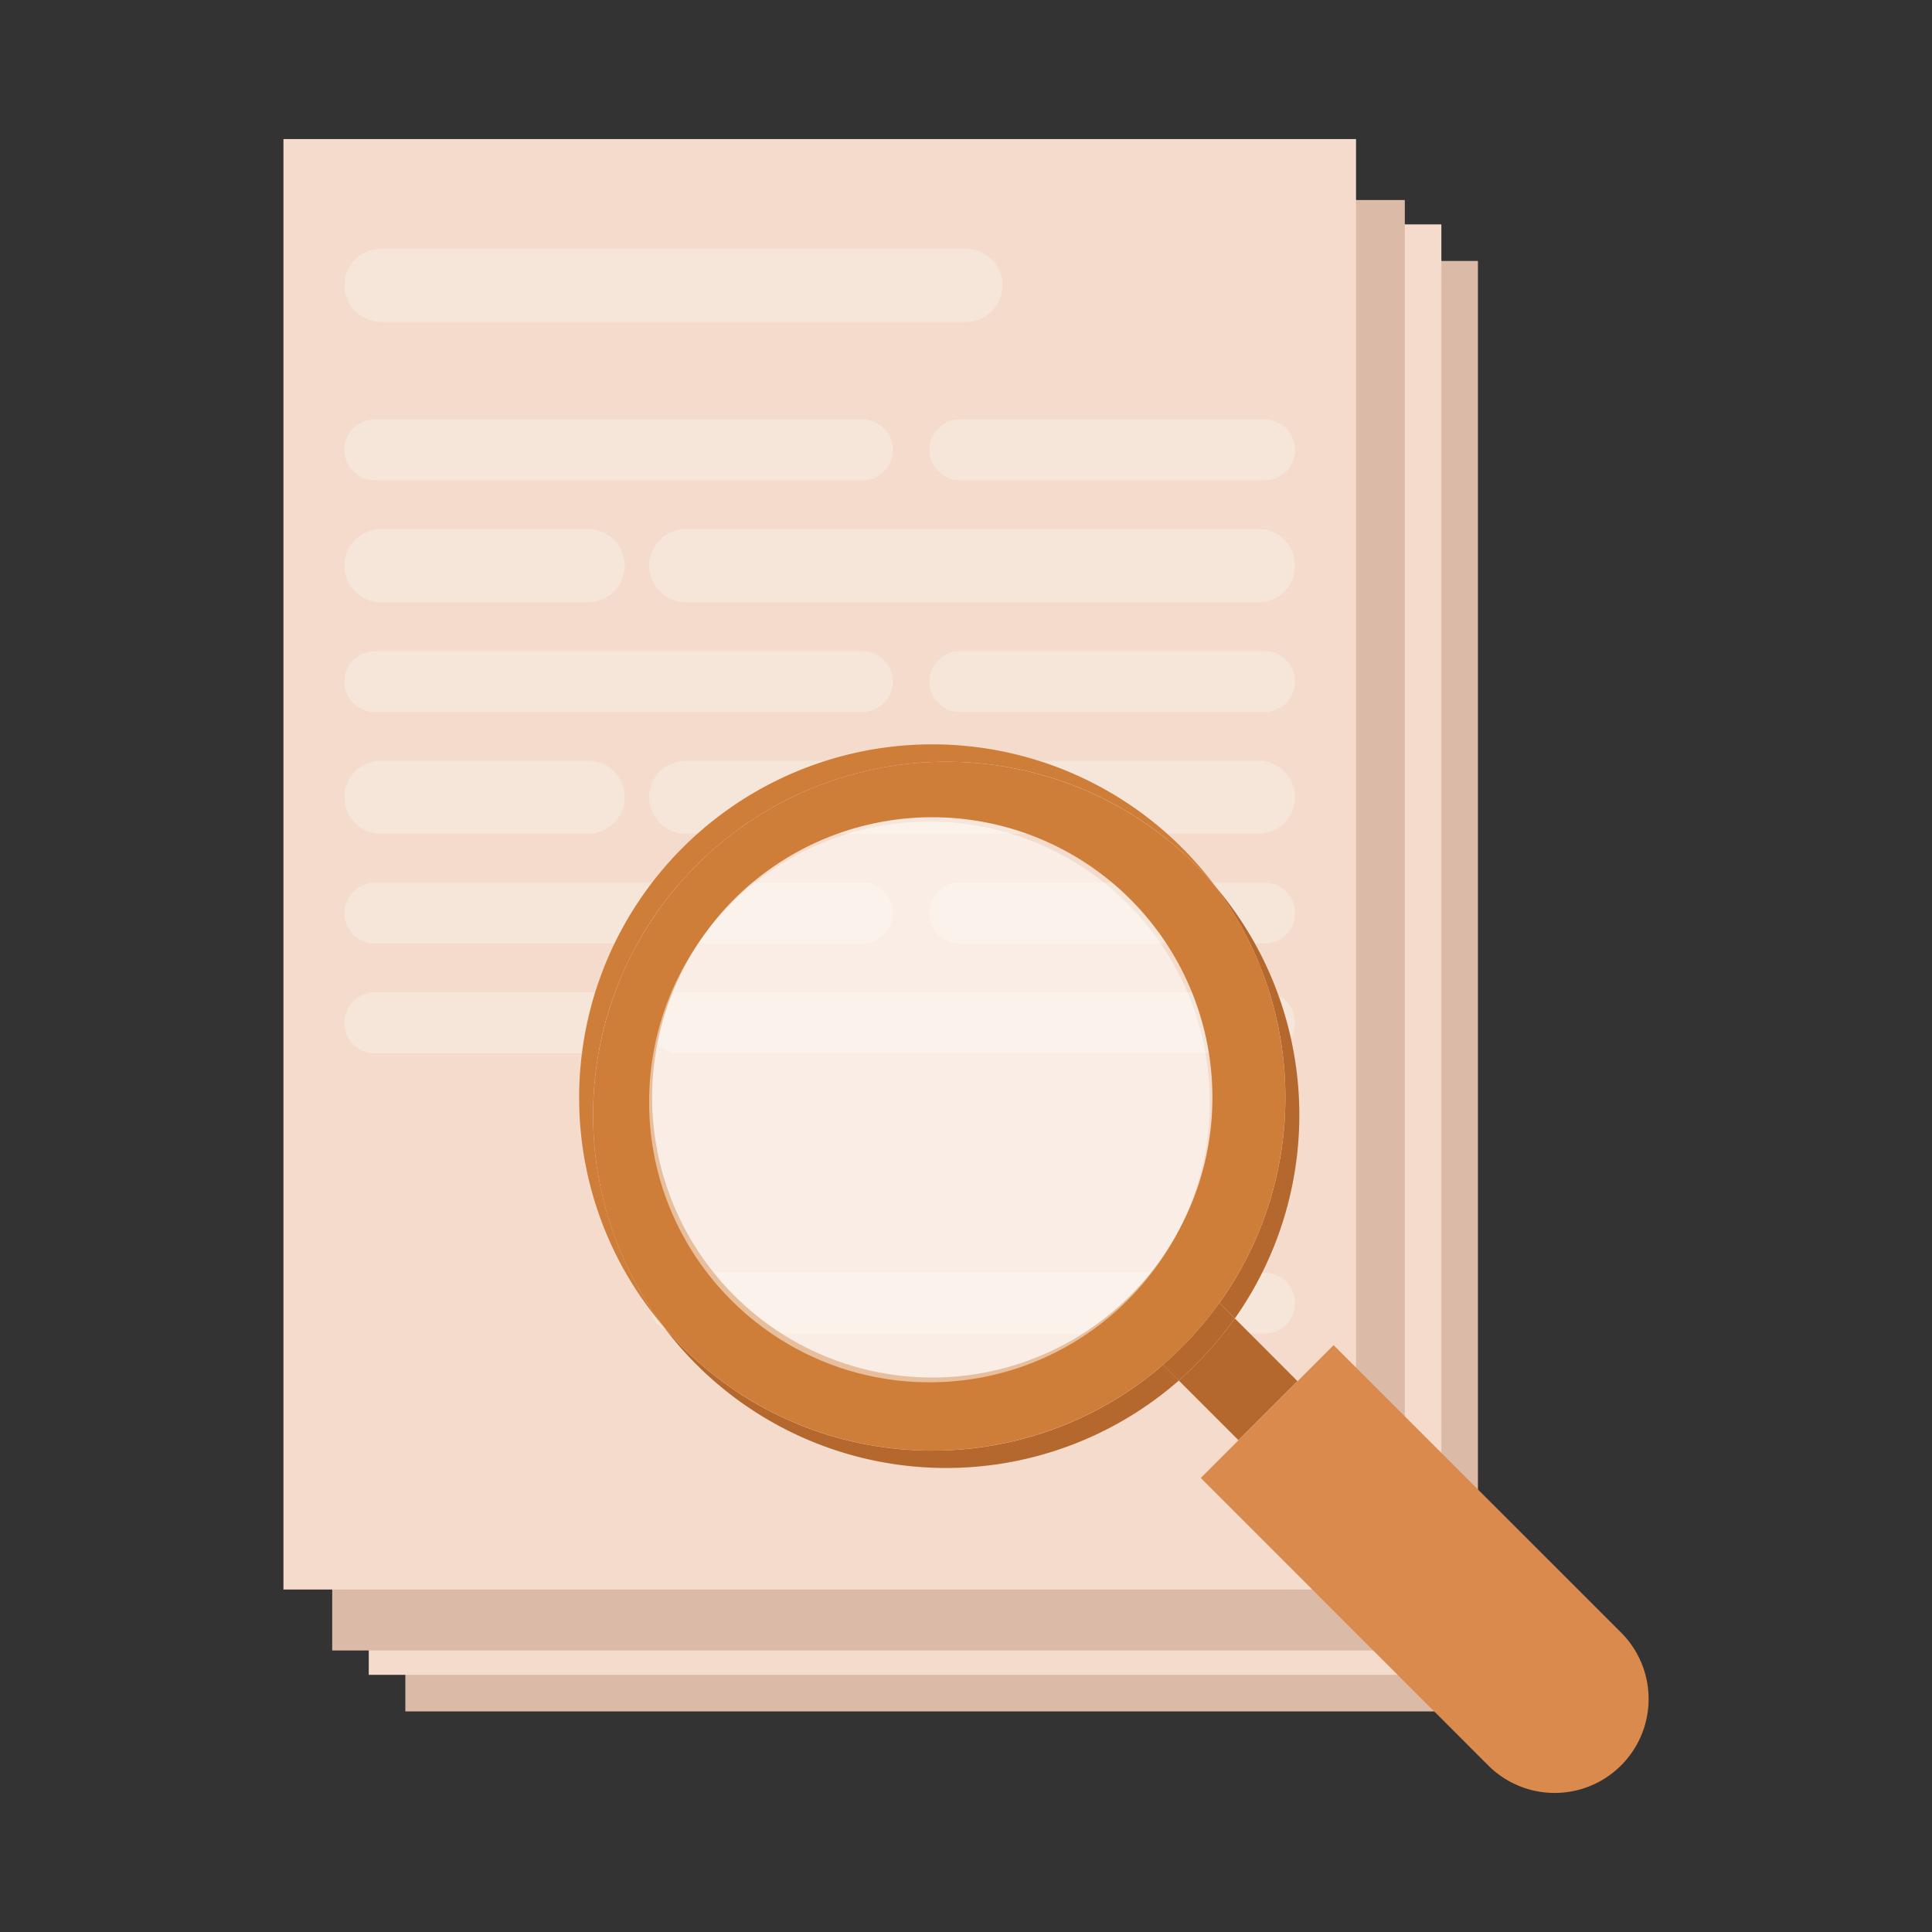 <svg id="Layer_1" data-name="Layer 1" xmlns="http://www.w3.org/2000/svg" viewBox="0 0 100 100"><rect x="0" y="0" width="100" height="100" fill="#333333" stroke="none"/><g id="Group_376" data-name="Group 376"><rect id="Rectangle_180" data-name="Rectangle 180" x="20.98" y="13.507" width="55.518" height="75.075" fill="#dbbaa7"/><rect id="Rectangle_181" data-name="Rectangle 181" x="19.087" y="11.614" width="55.518" height="75.075" fill="#f4dbcb"/><rect id="Rectangle_182" data-name="Rectangle 182" x="17.195" y="10.353" width="55.518" height="75.075" fill="#dbbaa7"/><rect id="Rectangle_183" data-name="Rectangle 183" x="14.671" y="7.198" width="55.518" height="75.075" fill="#f4dbcb"/><g id="Group_374" data-name="Group 374" opacity="0.3"><path id="Rectangle_184" data-name="Rectangle 184" d="M19.718,12.876H50a1.893,1.893,0,0,1,1.893,1.893h0A1.893,1.893,0,0,1,50,16.661H19.718a1.892,1.892,0,0,1-1.893-1.892h0A1.892,1.892,0,0,1,19.718,12.876Z" fill="#fcfcfc"/><path id="Rectangle_185" data-name="Rectangle 185" d="M35.174,65.87H65.457a1.577,1.577,0,0,1,1.577,1.577h0a1.577,1.577,0,0,1-1.577,1.577H35.174A1.577,1.577,0,0,1,33.6,67.447h0A1.577,1.577,0,0,1,35.174,65.87Z" fill="#fcfcfc"/><path id="Rectangle_186" data-name="Rectangle 186" d="M19.4,21.708H44.638a1.577,1.577,0,0,1,1.577,1.577h0a1.577,1.577,0,0,1-1.577,1.577H19.4a1.577,1.577,0,0,1-1.577-1.577h0A1.577,1.577,0,0,1,19.4,21.708Z" fill="#fcfcfc"/><path id="Rectangle_187" data-name="Rectangle 187" d="M49.684,21.708H65.457a1.577,1.577,0,0,1,1.577,1.577h0a1.577,1.577,0,0,1-1.577,1.577H49.684a1.577,1.577,0,0,1-1.577-1.577h0A1.577,1.577,0,0,1,49.684,21.708Z" fill="#fcfcfc"/><path id="Rectangle_188" data-name="Rectangle 188" d="M19.718,27.386H30.442a1.893,1.893,0,0,1,1.893,1.893h0a1.893,1.893,0,0,1-1.893,1.892H19.718a1.892,1.892,0,0,1-1.893-1.892h0A1.892,1.892,0,0,1,19.718,27.386Z" fill="#fcfcfc"/><path id="Rectangle_189" data-name="Rectangle 189" d="M35.49,27.386H65.141a1.893,1.893,0,0,1,1.893,1.893h0a1.893,1.893,0,0,1-1.893,1.892H35.49A1.892,1.892,0,0,1,33.6,29.279h0A1.892,1.892,0,0,1,35.49,27.386Z" fill="#fcfcfc"/><path id="Rectangle_190" data-name="Rectangle 190" d="M19.4,33.7H44.638a1.577,1.577,0,0,1,1.577,1.577h0a1.577,1.577,0,0,1-1.577,1.577H19.4a1.577,1.577,0,0,1-1.577-1.577h0A1.577,1.577,0,0,1,19.4,33.7Z" fill="#fcfcfc"/><path id="Rectangle_191" data-name="Rectangle 191" d="M49.684,33.7H65.457a1.577,1.577,0,0,1,1.577,1.577h0a1.577,1.577,0,0,1-1.577,1.577H49.684a1.577,1.577,0,0,1-1.577-1.577h0A1.577,1.577,0,0,1,49.684,33.7Z" fill="#fcfcfc"/><path id="Rectangle_192" data-name="Rectangle 192" d="M19.718,39.373H30.442a1.893,1.893,0,0,1,1.893,1.893h0a1.893,1.893,0,0,1-1.893,1.892H19.718a1.892,1.892,0,0,1-1.893-1.892h0A1.892,1.892,0,0,1,19.718,39.373Z" fill="#fcfcfc"/><path id="Rectangle_193" data-name="Rectangle 193" d="M35.49,39.373H65.141a1.893,1.893,0,0,1,1.893,1.893h0a1.893,1.893,0,0,1-1.893,1.892H35.49A1.892,1.892,0,0,1,33.6,41.266h0A1.892,1.892,0,0,1,35.49,39.373Z" fill="#fcfcfc"/><path id="Rectangle_194" data-name="Rectangle 194" d="M19.4,45.682H44.638a1.577,1.577,0,0,1,1.577,1.577h0a1.577,1.577,0,0,1-1.577,1.577H19.4a1.577,1.577,0,0,1-1.577-1.577h0A1.577,1.577,0,0,1,19.4,45.682Z" fill="#fcfcfc"/><path id="Rectangle_195" data-name="Rectangle 195" d="M49.684,45.682H65.457a1.577,1.577,0,0,1,1.577,1.577h0a1.577,1.577,0,0,1-1.577,1.577H49.684a1.577,1.577,0,0,1-1.577-1.577h0A1.577,1.577,0,0,1,49.684,45.682Z" fill="#fcfcfc"/><path id="Rectangle_196" data-name="Rectangle 196" d="M19.4,51.36H30.758a1.577,1.577,0,0,1,1.577,1.577h0a1.577,1.577,0,0,1-1.577,1.577H19.4a1.577,1.577,0,0,1-1.577-1.577h0A1.577,1.577,0,0,1,19.4,51.36Z" fill="#fcfcfc"/><path id="Rectangle_197" data-name="Rectangle 197" d="M35.174,51.36H65.457a1.577,1.577,0,0,1,1.577,1.577h0a1.577,1.577,0,0,1-1.577,1.577H35.174A1.577,1.577,0,0,1,33.6,52.937h0A1.577,1.577,0,0,1,35.174,51.36Z" fill="#fcfcfc"/></g><g id="Group_375" data-name="Group 375"><path id="Path_1169" data-name="Path 1169" d="M63.912,68.238a18.34,18.34,0,0,1-2.9,3.215l3.09,3.091,3.056-3.056Z" fill="#b5682d"/><path id="Path_1170" data-name="Path 1170" d="M83.907,84.5,69.027,69.624l-1.865,1.865-3.056,3.055L62.151,76.5,77.03,91.378A4.862,4.862,0,0,0,83.907,84.5Z" fill="#db8a4d"/><path id="Path_1171" data-name="Path 1171" d="M63.116,67.442l.8.8A18.277,18.277,0,0,0,62.9,45.873a18.262,18.262,0,0,1,.215,21.569Z" fill="#b5682d"/><path id="Path_1172" data-name="Path 1172" d="M48.254,75.083a18.23,18.23,0,0,1-13.923-6.438,18.278,18.278,0,0,0,26.686,2.809l-.816-.816A18.2,18.2,0,0,1,48.254,75.083Z" fill="#b5682d"/><path id="Path_1173" data-name="Path 1173" d="M63.912,68.238l-.8-.8a18.382,18.382,0,0,1-2.917,3.2l.816.816A18.387,18.387,0,0,0,63.912,68.238Z" fill="#b5682d"/><path id="Path_1174" data-name="Path 1174" d="M48.977,39.429A18.24,18.24,0,0,1,62.9,45.867,18.279,18.279,0,0,0,29.977,56.8v0A18.2,18.2,0,0,0,34.33,68.644,18.278,18.278,0,0,1,48.973,39.429Z" fill="#ce7e39"/><path id="Path_1175" data-name="Path 1175" d="M62.9,45.867A18.276,18.276,0,0,0,30.7,57.706h0A18.2,18.2,0,0,0,34.33,68.644,18.276,18.276,0,0,0,60.2,70.637a18.43,18.43,0,0,0,2.917-3.2,18.278,18.278,0,0,0-.22-21.575ZM48.254,71.3a14.5,14.5,0,0,1-14.5-14.5h0a14.5,14.5,0,0,1,14.5-14.5h0a14.5,14.5,0,0,1,14.5,14.5h0a14.5,14.5,0,0,1-14.5,14.5h0Z" fill="#ce7e39"/><circle id="Ellipse_76" data-name="Ellipse 76" cx="48.108" cy="57.037" r="14.51" fill="#fff" opacity="0.5" style="isolation:isolate"/></g></g></svg>